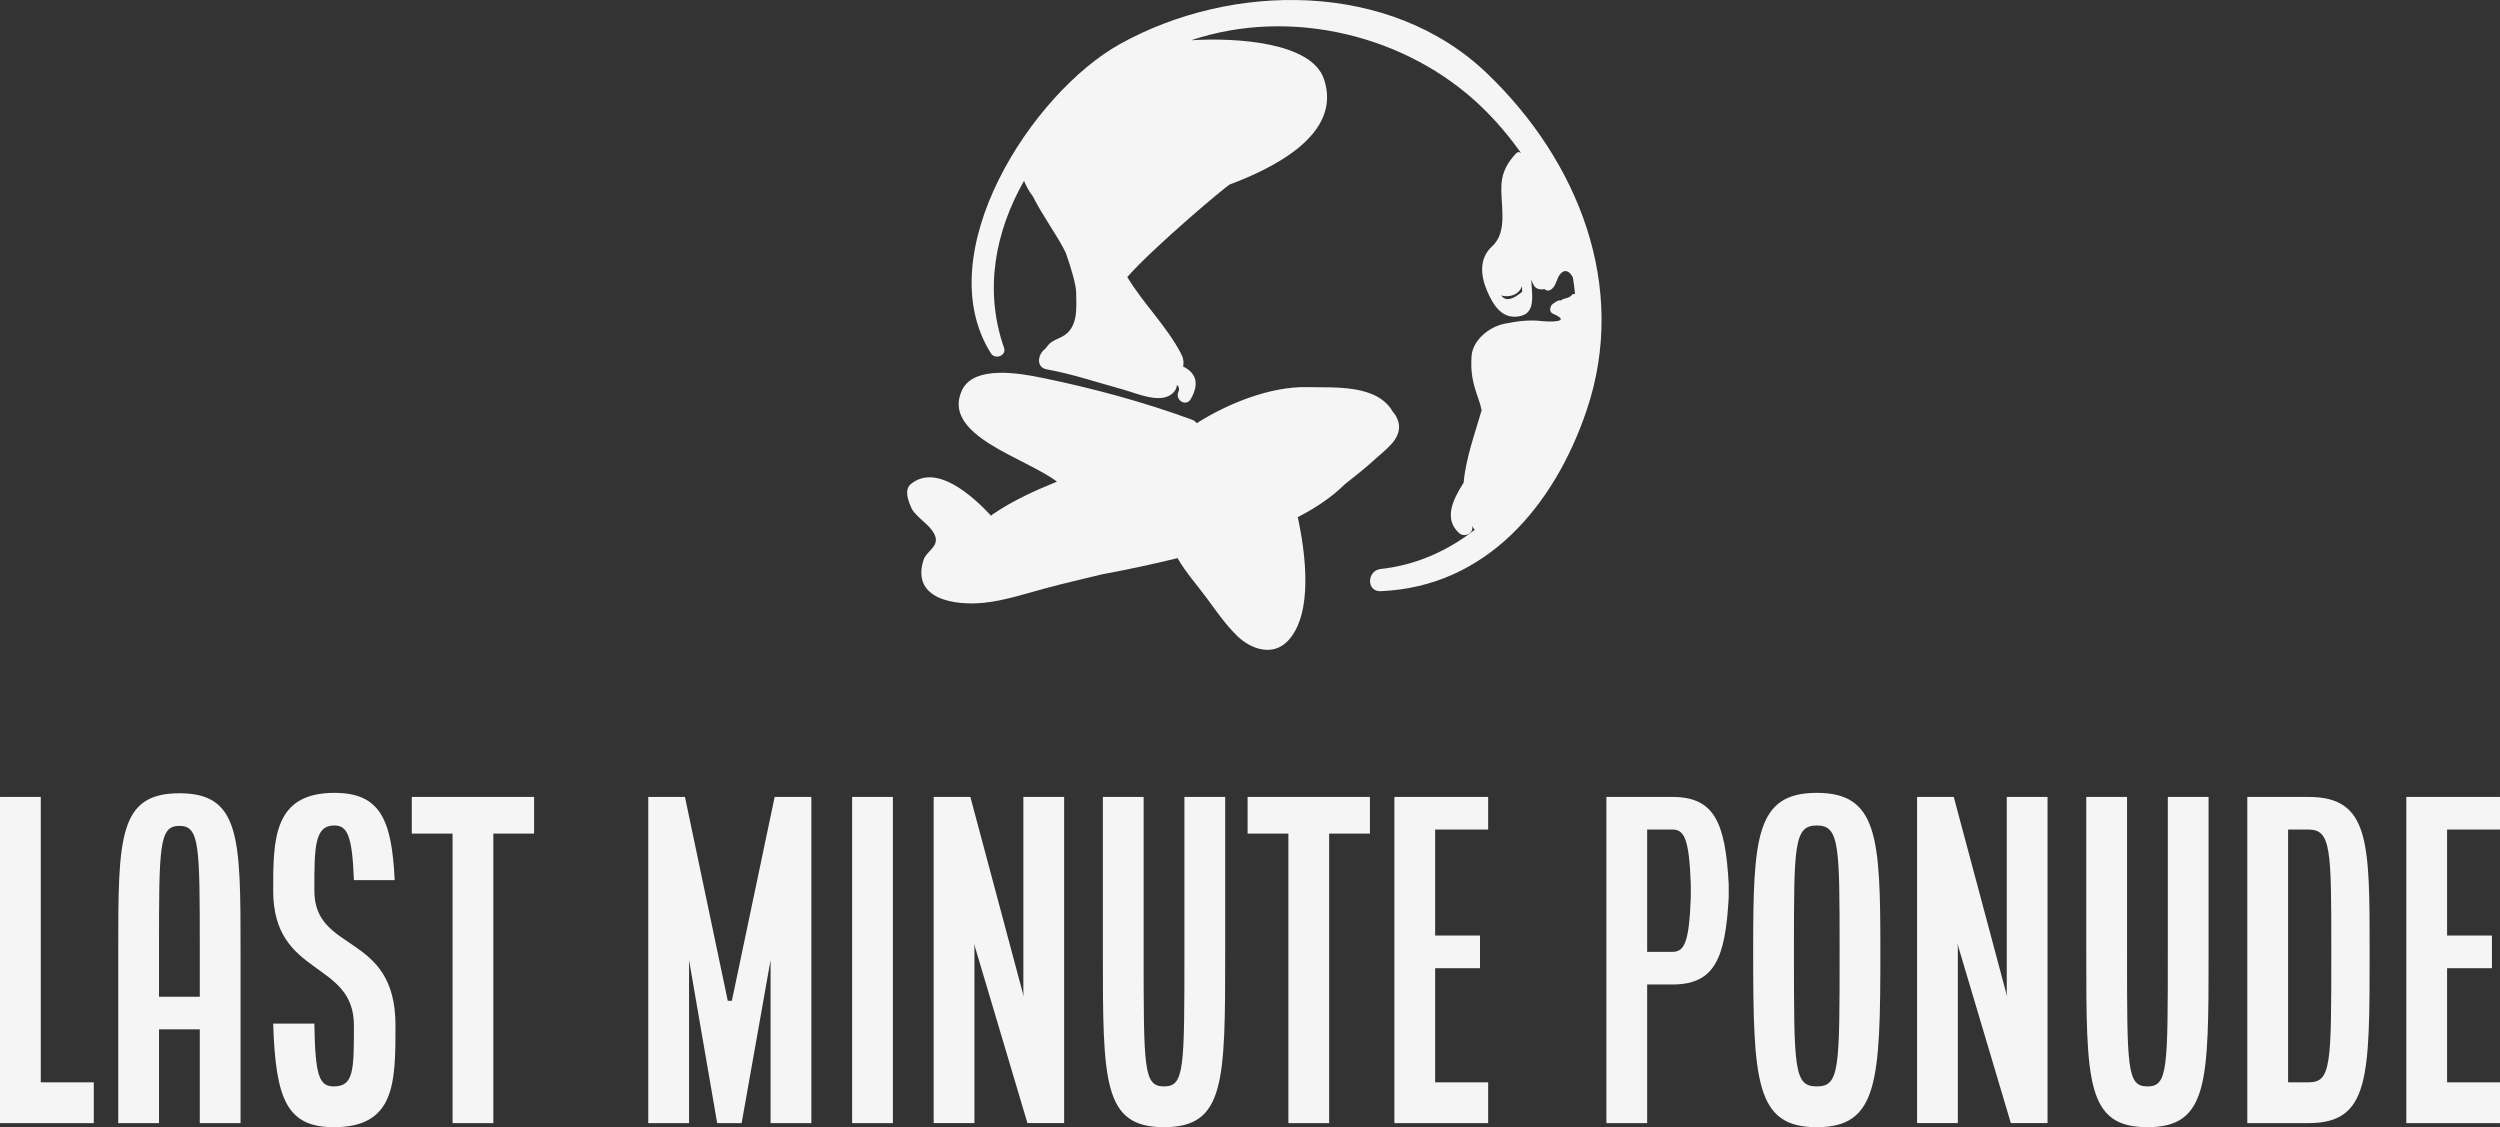 <svg width="199.8" height="90.083" viewBox="0 0 350 157.804" class="looka-1j8o68f"><rect x="0" y="0" width="350" height="157.804" fill="#333333" stroke="none"/><defs id="SvgjsDefs1684"></defs><g id="SvgjsG1685" featurekey="symbolFeature-0" transform="matrix(1.185,0,0,1.185,117.328,-13.531)" fill="#f6f5f5"><g xmlns="http://www.w3.org/2000/svg"><g><path d="M65.542,60.073c-1.841-3.282-6.929-2.842-10.165-2.917c-4.258-0.099-9.354,1.929-12.999,4.263    c-0.134-0.17-0.304-0.323-0.55-0.414c-5.807-2.123-11.773-3.736-17.826-4.969c-2.381-0.485-7.965-1.527-9.362,1.487    c-2.483,5.354,7.499,7.965,11.222,10.799c-2.672,1.091-5.213,2.23-7.636,3.889c-0.062,0.041-0.094,0.093-0.141,0.139    c-2.338-2.505-6.496-6.15-9.462-3.762c-0.87,0.699-0.303,2.063,0.032,2.833c0.332,0.764,1.603,1.678,2.17,2.319    c1.849,2.084-0.323,2.541-0.735,3.858c-1.46,4.668,3.802,5.386,7.137,5.036c2.424-0.254,4.783-1.034,7.127-1.669    c2.253-0.611,4.561-1.149,6.863-1.699c2.98-0.554,5.947-1.182,8.892-1.909c0.996,1.739,2.334,3.202,3.528,4.832    c1.11,1.513,2.154,3.024,3.498,4.342c1.66,1.626,4.247,2.467,6.009,0.604c3.059-3.232,2.062-10.453,1.172-14.624    c2.062-1.055,3.989-2.329,5.541-3.865c1.229-0.988,2.483-1.948,3.644-3.028c1.063-0.99,2.853-2.171,2.778-3.866    C66.254,61.21,65.974,60.53,65.542,60.073z"></path><path d="M76.665,20.08C65.221,9.113,46.552,9.25,33.292,16.629c-10.395,5.786-22.669,24.718-15.236,36.531    c0.495,0.787,1.876,0.286,1.551-0.653c-2.394-6.862-1.023-13.748,2.362-19.723c0.284,0.708,0.64,1.295,1.056,1.85    c1.029,2.055,2.429,3.98,3.523,5.96c0.133,0.243,0.243,0.477,0.362,0.714c0.681,1.92,1.212,3.833,1.218,4.62    c0.01,1.742,0.332,4.248-1.698,5.288c-0.486,0.249-1.15,0.468-1.528,0.891c-0.169,0.188-0.306,0.357-0.417,0.522    c-0.845,0.559-1.2,2.184,0.195,2.434c3.023,0.54,5.995,1.56,8.961,2.365c1.659,0.451,4.638,1.864,6.027,0.316    c0.2-0.223,0.359-0.542,0.37-0.858c0.236,0.217,0.322,0.483,0.173,0.817c-0.437,0.976,0.914,1.828,1.465,0.856    c1.179-2.086,0.378-3.201-0.91-3.839c0.099-0.436,0.06-0.927-0.206-1.442c-1.702-3.308-4.463-5.932-6.391-9.126    C37.17,40.714,45.89,33.361,46.292,33.21c4.826-1.822,13.367-5.813,11.113-12.453c-1.485-4.382-10.427-4.907-15.68-4.584    c11.749-3.943,25.469-0.604,34.263,7.836c1.786,1.713,3.381,3.606,4.79,5.617c-0.113-0.222-0.441-0.329-0.642-0.118    c-0.977,1.034-1.638,2.126-1.752,3.6c-0.186,2.384,0.853,5.613-1.11,7.411c-1.576,1.443-1.362,3.476-0.584,5.296    c0.771,1.796,1.873,3.462,4.01,2.924c1.77-0.446,1.254-2.628,1.197-4.293c0.093,0.257,0.192,0.512,0.339,0.742    c0.24,0.381,0.766,0.489,1.207,0.378c0.181,0.184,0.47,0.247,0.716,0.104c0.751-0.431,0.661-1.352,1.204-1.92    c0.632-0.66,1.155-0.139,1.46,0.477c0.104,0.649,0.182,1.302,0.245,1.956c-0.108-0.058-0.247-0.06-0.334,0.046    c-0.345,0.416-0.697,0.377-1.15,0.559c-0.067,0.027-0.113,0.08-0.159,0.129c-0.324-0.057-0.445,0.035-0.963,0.394    c-0.37,0.256-0.509,0.952,0,1.172c2.331,1.008-0.373,0.982-1.328,0.868c-1.513-0.181-2.97,0.023-4.446,0.327    c-1.755,0.36-3.728,1.924-3.847,3.843c-0.123,1.944,0.145,3.146,0.813,5.017c0.164,0.458,0.286,0.906,0.378,1.347    c-0.783,2.734-1.884,5.731-2.12,8.541c-0.037,0.061-0.07,0.122-0.108,0.182c-1.162,1.854-2.272,4.117-0.432,5.794    c0.618,0.564,1.832,0.026,1.505-0.876c-0.003-0.01-0.005-0.021-0.008-0.032c0.048,0.083,0.082,0.171,0.135,0.254    c0.066,0.103,0.144,0.181,0.225,0.254c-3.191,2.485-6.93,4.184-11.117,4.638c-1.643,0.179-1.72,2.695,0,2.623    c12.506-0.526,20.529-10.153,24.323-21.355C93.407,45.222,87.403,30.372,76.665,20.08z M78.357,46.324    c0.925,0.276,2.089-0.06,2.443-1.107c0.009,0.231,0.024,0.464,0.028,0.674C79.639,46.885,78.819,47.022,78.357,46.324z"></path></g></g></g><g id="SvgjsG1686" featurekey="nameFeature-0" transform="matrix(1.427,0,0,1.427,-2.854,100.155)" fill="#f6f5f5"><path d="M2 40 l0 -32 l4 0 l0 28 l5.2 0 l0 4 l-9.2 0 z M13.6 40 l0 -16.8 c0 -11.16 0 -15.56 6 -15.56 s6 4.4 6 15.56 l0 16.8 l-4 0 l0 -9.2 l-4 0 l0 9.2 l-4 0 z M17.6 27.6 l4 0 l0 -4.4 c0 -10.4 0 -12.36 -2 -12.36 s-2 1.96 -2 12.36 l0 4.4 z M28.8 30.24 l4.04 0 c0.08 5.16 0.48 6.16 1.92 6.16 c1.96 0 1.96 -1.64 1.96 -6 c0 -6.4 -7.92 -4.68 -7.92 -13.2 c0 -5 0 -9.6 6 -9.6 c4.44 0 5.64 2.52 5.92 8.56 l-4 0 c-0.16 -4.36 -0.64 -5.36 -1.92 -5.36 c-1.96 0 -1.96 2.16 -1.96 6.4 c0 6.2 7.96 4 7.96 13.2 c0 5.6 0 10 -6.04 10 c-4.64 0 -5.72 -2.76 -5.96 -10.16 z M42.4 11.6 l0 -3.6 l12 0 l0 3.6 l-4 0 l0 28.4 l-4 0 l0 -28.4 l-4 0 z M65.6 40 l0 -32 l3.6 0 l4.2 20 l0.4 0 l4.2 -20 l3.6 0 l0 32 l-4 0 l0 -16 l-2.84 16 l-2.4 0 l-2.76 -16 l0 16 l-4 0 z M85.6 40 l0 -32 l4 0 l0 32 l-4 0 z M93.6 40 l0 -32 l3.6 0 l5.24 19.6 l-0.04 -0.4 l0 -19.2 l4 0 l0 32 l-3.6 0 l-5.24 -17.6 l0.04 0.4 l0 17.2 l-4 0 z M110.2 23.16 l0 -15.16 l4 0 l0 15.16 c0 11.56 0 13.24 2 13.24 s2 -1.68 2 -13.24 l0 -15.16 l4 0 l0 15.16 c0 12.8 0 17.24 -6 17.24 s-6 -4.44 -6 -17.24 z M124.4 11.6 l0 -3.6 l12 0 l0 3.6 l-4 0 l0 28.4 l-4 0 l0 -28.4 l-4 0 z M138.8 40 l0 -32 l9.2 0 l0 3.2 l-5.2 0 l0 10.4 l4.4 0 l0 3.2 l-4.4 0 l0 11.2 l5.2 0 l0 4 l-9.2 0 z M159.6 40 l0 -32 l6.48 0 c4.12 0 5.2 2.52 5.52 8.56 l0 1.28 c-0.32 6.04 -1.4 8.56 -5.52 8.56 l-2.48 0 l0 13.6 l-4 0 z M163.6 23.2 l2.48 0 c1.2 0 1.64 -1 1.8 -5.36 l0 -1.28 c-0.16 -4.36 -0.6 -5.36 -1.8 -5.36 l-2.48 0 l0 12 z M174 23.16 c0 -11.16 0.24 -15.56 6.24 -15.56 s6.24 4.4 6.24 15.56 c0 12.8 -0.24 17.24 -6.24 17.24 s-6.24 -4.44 -6.24 -17.24 z M178 23.16 c0 11.56 0 13.24 2.24 13.24 s2.24 -1.68 2.24 -13.24 c0 -10.4 0 -12.36 -2.24 -12.36 s-2.24 1.96 -2.24 12.36 z M190.08 40 l0 -32 l3.6 0 l5.24 19.6 l-0.04 -0.4 l0 -19.2 l4 0 l0 32 l-3.6 0 l-5.24 -17.6 l0.04 0.4 l0 17.2 l-4 0 z M206.68 23.16 l0 -15.16 l4 0 l0 15.16 c0 11.56 0 13.24 2 13.24 s2 -1.68 2 -13.24 l0 -15.16 l4 0 l0 15.16 c0 12.8 0 17.24 -6 17.24 s-6 -4.44 -6 -17.24 z M222.48 40 l0 -32 l6 0 c6 0 6 4.4 6 15.16 c0 12.4 0 16.84 -6 16.84 l-6 0 z M226.48 36 l2 0 c2.24 0 2.24 -1.68 2.24 -12.84 c0 -10 0 -11.96 -2.24 -11.96 l-2 0 l0 24.8 z M238.08 40 l0 -32 l9.2 0 l0 3.2 l-5.2 0 l0 10.4 l4.4 0 l0 3.2 l-4.4 0 l0 11.2 l5.2 0 l0 4 l-9.2 0 z"></path></g></svg>